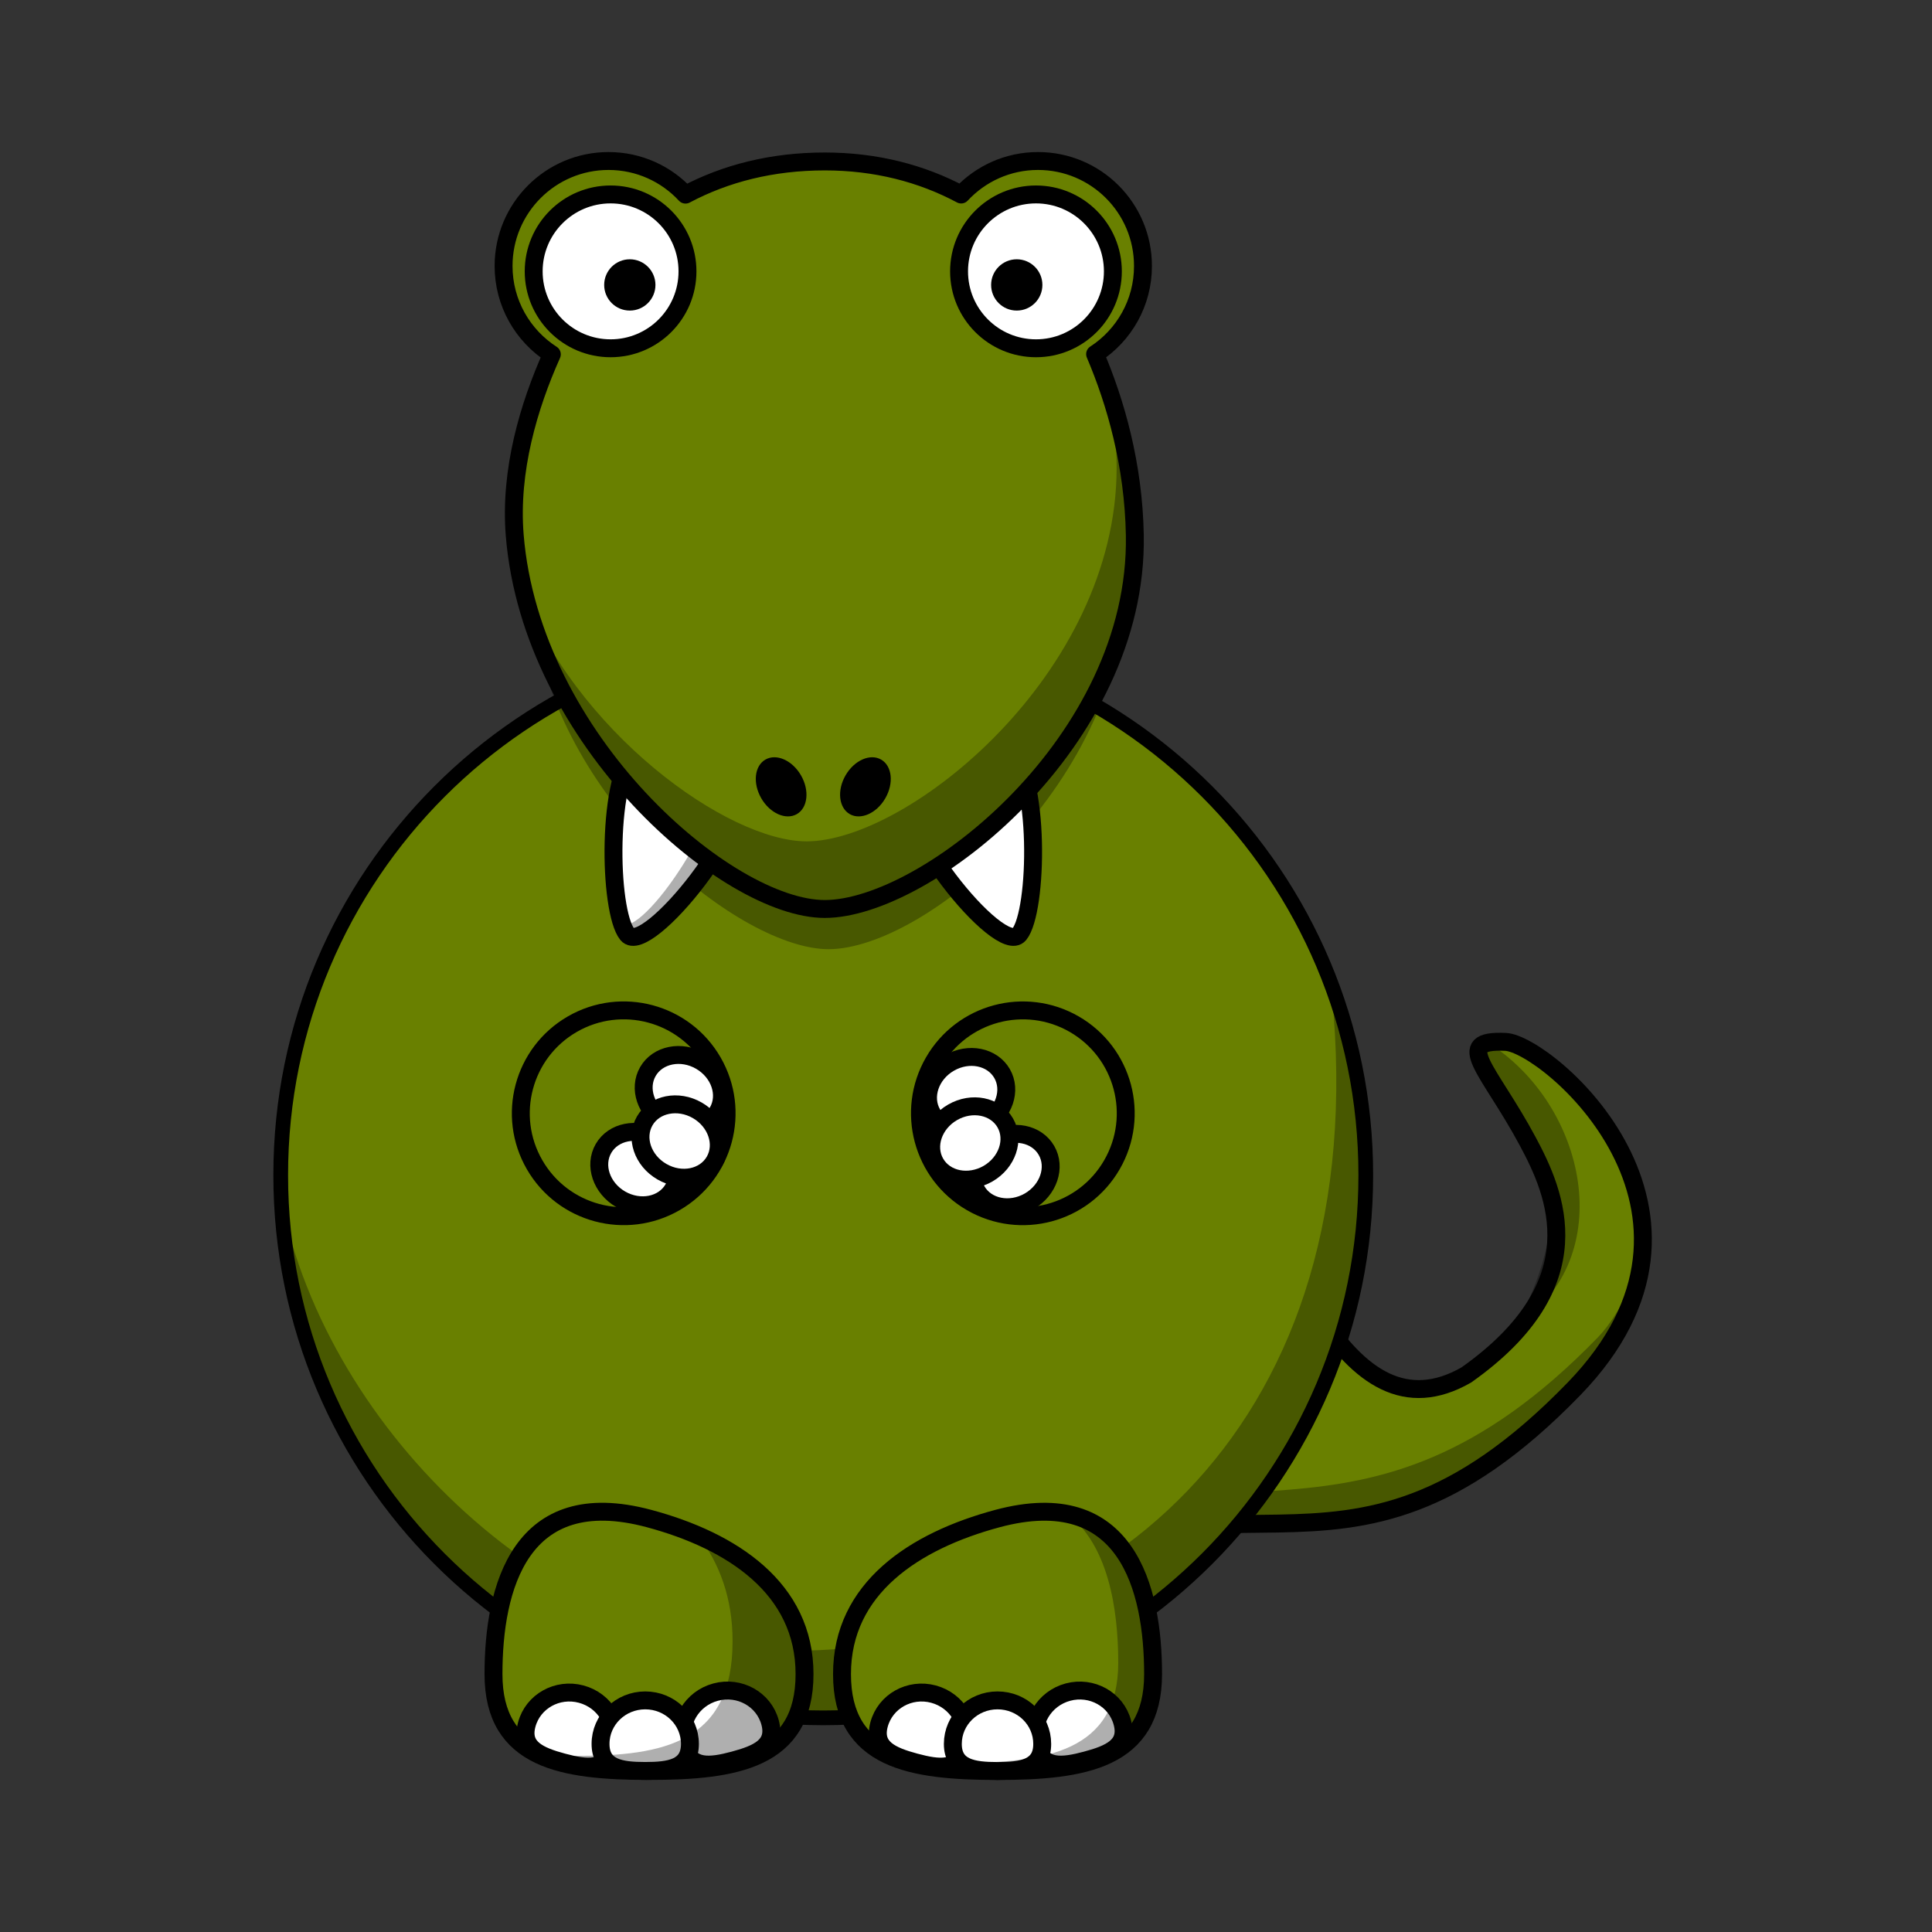 <svg:svg xmlns:dc="http://purl.org/dc/elements/1.1/" xmlns:ns1="http://www.inkscape.org/namespaces/inkscape" xmlns:ns3="http://web.resource.org/cc/" xmlns:rdf="http://www.w3.org/1999/02/22-rdf-syntax-ns#" xmlns:svg="http://www.w3.org/2000/svg" height="431.46" id="Layer_1" version="1.0" viewBox="-61.05 -33.955 431.46 431.46" width="431.46" ns1:version="0.91 r13725" xml:space="preserve">
<svg:rect x="-61.05" y="-33.955" width="431.46" height="431.46" fill="#333333" stroke="none"/>
<svg:g id="g236">
	<svg:g id="layer1_1_" transform="translate(-200.08 -237.53)">
		<svg:path d="m342.85 388.13c63.82-53.39 69.87 153.36 123.65 122.5 28.87-20.41 19.97-40.49 13.73-52.12-8.69-16.21-17.14-22.82-4.97-22.26 9.27 0.43 53.64 37.93 15.3 77.47-53.35 55.01-77.58 8.92-135.62 49.01-49.35 34.08-11.5-173.77-12.09-174.6z" id="path3229" style="stroke:#000000;stroke-width:4;fill:#698000" />
		<svg:path d="m507.8 481.67c-2.96 5.31-6.52 15-11.92 20.56-53.34 55.01-86.9 19.3-130.48 49.28-20.08 13.81-25.7 14.15-25.4 9.59-6.73 11.35-10.34 22.48 20.81 0.97 58.04-40.09 82.25 6.35 135.05-54.07 9.05-9.34 9.28-17.85 11.94-26.33zm-36.49-45.25c-3.54 3.54 3.23 11.21 6.41 16.29 4.15 10.25 14.65 18.59-0.08 46.94 23.23-15.35 15.57-49.52-6.33-63.23z" id="path3334" style="fill-opacity:.314" />
	</svg:g>
	<svg:g id="g241">
		<svg:path d="m243.96 228.48c0.02 66.93-54.23 121.2-121.16 121.2-66.932-0.01-121.18-54.28-121.16-121.21-0.015-66.93 54.24-121.19 121.17-121.19s121.18 54.28 121.15 121.2z" id="path2383" style="stroke-linejoin:round;stroke:#000000;stroke-width:3.287;stroke-linecap:round;fill:#698000" />
		<svg:path d="m236.64 186.92c0.09 1.86 0 3.76 0.14 5.63 7.34 94.55-54.28 142.15-121.16 142.15-52.278 0-103.5-48.6-113.86-100.61 2.935 64.28 56.049 115.56 121.05 115.56 66.88 0.01 121.16-54.27 121.16-121.15 0-14.6-2.58-28.61-7.33-41.58z" id="path3221" style="fill-opacity:.314" />
	</svg:g>
	<svg:g id="g245">
		<svg:g id="g247">
			<svg:path d="m49.158 339.91c-0.007 19.19 15.546 21.63 34.732 21.63 19.19 0 34.74-2.44 34.73-21.63 0.01-19.18-16.19-29.77-34.727-34.74-28.83-7.73-34.74 15.55-34.735 34.74z" id="path3245" style="stroke-linejoin:round;stroke:#000000;stroke-width:4;stroke-linecap:round;fill:#698000" />
			<svg:g id="g250">
				<svg:path d="m110.93 350.73c1.39 5.19-2.75 7-8.08 8.43-5.325 1.43-9.818 1.92-11.206-3.26-1.391-5.18 1.802-10.54 7.127-11.97 5.329-1.43 10.769 1.62 12.159 6.8z" id="path3239" style="stroke-linejoin:round;stroke:#000000;stroke-width:4;stroke-linecap:round;fill:#ffffff" />
				<svg:path d="m75.869 356.35c-1.389 5.18-5.882 4.69-11.208 3.26s-9.467-3.25-8.076-8.43c1.388-5.18 6.832-8.23 12.158-6.8 5.325 1.42 8.517 6.78 7.126 11.97z" id="path3241" style="stroke-linejoin:round;stroke:#000000;stroke-width:4;stroke-linecap:round;fill:#ffffff" />
				<svg:path d="m93.027 355.5c0.002 5.36-4.468 6.04-9.982 6.04s-9.983-0.68-9.981-6.05c-0.002-5.36 4.469-9.71 9.982-9.71 5.515 0 9.983 4.35 9.981 9.72z" id="path3243" style="stroke-linejoin:round;stroke:#000000;stroke-width:4;stroke-linecap:round;fill:#ffffff" />
			</svg:g>
			<svg:path d="m94.888 308.97c4.751 6.23 7.672 14 7.662 23.61 0.01 22.69-15.55 25.59-34.736 25.59-2.97 0-5.842-0.09-8.593-0.29 6.294 3.05 15.017 3.67 24.666 3.67 19.183 0 34.743-2.46 34.743-21.65 0-15.25-10.24-25.05-23.742-30.93z" id="path3297" style="fill-opacity:.314" />
		</svg:g>
		<svg:g id="g256">
			<svg:path d="m196.46 339.92c0 19.18-15.55 21.63-34.74 21.63-19.18 0-34.74-2.45-34.73-21.64-0.01-19.18 16.2-29.77 34.73-34.74 28.84-7.72 34.74 15.56 34.74 34.75z" id="path3220" style="stroke-linejoin:round;stroke:#000000;stroke-width:4;stroke-linecap:round;fill:#698000" />
			<svg:g id="g259">
				<svg:path d="m189.6 350.74c1.4 5.18-2.75 7-8.07 8.42-5.33 1.43-9.82 1.93-11.21-3.26-1.39-5.18 1.8-10.54 7.13-11.97 5.32-1.42 10.77 1.62 12.15 6.81z" id="path3235_1_" style="stroke-linejoin:round;stroke:#000000;stroke-width:4;stroke-linecap:round;fill:#ffffff" />
				<svg:path d="m154.54 356.35c-1.38 5.19-5.88 4.69-11.2 3.26-5.33-1.43-9.47-3.24-8.08-8.43 1.39-5.18 6.83-8.23 12.16-6.8 5.32 1.43 8.51 6.79 7.12 11.97z" id="path3237" style="stroke-linejoin:round;stroke:#000000;stroke-width:4;stroke-linecap:round;fill:#ffffff" />
				<svg:path d="m171.7 355.5c0.01 5.37-4.46 6.05-9.98 6.05-5.51 0-9.98-0.69-9.98-6.05 0-5.37 4.47-9.72 9.98-9.72 5.52 0 9.99 4.35 9.98 9.72z" id="path3224" style="stroke-linejoin:round;stroke:#000000;stroke-width:4;stroke-linecap:round;fill:#ffffff" />
			</svg:g>
			<svg:path d="m177.39 304.17c8.94 6.89 11.29 20.87 11.29 33.2 0 19.86-16.08 22.39-35.93 22.39-4.31 0-8.41-0.14-12.24-0.52 5.87 1.87 13.21 2.3 21.2 2.3 19.19 0 34.75-2.44 34.74-21.63 0.01-15.03-3.62-32.56-19.06-35.74z" id="path3358" style="fill-opacity:.314" />
		</svg:g>
	</svg:g>
	<svg:g id="g265">
		<svg:g id="g267">
			<svg:path d="m98.139 203.18c6.341 10.99 2.581 25.04-8.41 31.39-10.99 6.34-25.043 2.58-31.389-8.41-6.345-10.99-2.58-25.04 8.41-31.39 10.991-6.35 25.043-2.58 31.389 8.41z" id="path3159_2_" style="stroke-linejoin:round;stroke:#000000;stroke-width:4;stroke-linecap:round;fill:#698000" />
			<svg:path d="m85.473 220.17c4.305 2.49 6.023 7.57 3.84 11.35-2.184 3.78-7.443 4.83-11.748 2.35-4.305-2.49-6.023-7.57-3.84-11.35 2.184-3.78 7.443-4.84 11.748-2.35z" id="path3264_1_" style="stroke-linejoin:round;stroke:#000000;stroke-width:4;stroke-linecap:round;fill:#ffffff" />
			<svg:path d="m95.391 202.99c4.305 2.49 6.029 7.57 3.841 11.35-2.184 3.78-7.443 4.83-11.748 2.35-4.305-2.49-6.024-7.57-3.841-11.35 2.184-3.78 7.443-4.84 11.748-2.35z" id="path3266_1_" style="stroke-linejoin:round;stroke:#000000;stroke-width:4;stroke-linecap:round;fill:#ffffff" />
			<svg:path d="m94.682 214.01c4.305 2.49 6.028 7.57 3.841 11.35-2.185 3.78-7.444 4.84-11.749 2.35-4.304-2.48-6.023-7.56-3.84-11.35 2.184-3.78 7.443-4.83 11.748-2.35z" id="path3268_1_" style="stroke-linejoin:round;stroke:#000000;stroke-width:4;stroke-linecap:round;fill:#ffffff" />
		</svg:g>
		<svg:g id="g273">
			<svg:path d="m187.27 226.16c-6.34 10.99-20.39 14.76-31.38 8.41s-14.76-20.4-8.41-31.39c6.34-10.99 20.39-14.75 31.38-8.41 10.99 6.35 14.76 20.4 8.41 31.39z" id="path3161_2_" style="stroke-linejoin:round;stroke:#000000;stroke-width:4;stroke-linecap:round;fill:#698000" />
			<svg:path d="m160.9 220.61c-4.3 2.48-6.02 7.56-3.84 11.35 2.18 3.78 7.44 4.83 11.75 2.35 4.3-2.49 6.02-7.57 3.84-11.35-2.19-3.79-7.45-4.84-11.75-2.35z" id="path3270_1_" style="stroke-linejoin:round;stroke:#000000;stroke-width:4;stroke-linecap:round;fill:#ffffff" />
			<svg:path d="m150.98 203.43c-4.3 2.48-6.02 7.57-3.84 11.35s7.44 4.83 11.75 2.35c4.3-2.49 6.02-7.57 3.84-11.35-2.19-3.78-7.44-4.84-11.75-2.35z" id="path3272_1_" style="stroke-linejoin:round;stroke:#000000;stroke-width:4;stroke-linecap:round;fill:#ffffff" />
			<svg:path d="m151.69 214.45c-4.31 2.49-6.02 7.57-3.84 11.35s7.44 4.83 11.75 2.35c4.3-2.49 6.02-7.57 3.84-11.35-2.19-3.78-7.44-4.83-11.75-2.35z" id="path3274_1_" style="stroke-linejoin:round;stroke:#000000;stroke-width:4;stroke-linecap:round;fill:#ffffff" />
		</svg:g>
	</svg:g>
	<svg:g id="g279">
		<svg:path d="m183.67 54.876c1.43 7.783 2.95 16.033 2.95 24.604 0 46.07-44.83 83.46-66.56 83.46-16.84 0-49.682-24.22-61.851-57.71 6.193 41.05 46.491 72.79 65.771 72.79 21.72 0 66.56-37.4 66.56-83.467 0-14.359-2.78-27.873-6.87-39.677z" id="path3231_2_" style="fill-opacity:.314" />
		<svg:g id="g282">
			<svg:path d="m141.5 139.4c-4.3 9.52 20.84 40.44 25.07 35.31 4.23-5.14 4.74-36.09-2.39-41.78-6.71-5.36-18.16-3.54-22.68 6.47z" id="path3190_2_" style="stroke-linejoin:round;stroke:#000000;stroke-width:4;fill:#ffffff" />
			<svg:g id="g285">
				<svg:path d="m104.11 139.4c4.3 9.52-20.838 40.44-25.064 35.31-4.227-5.14-4.738-36.09 2.391-41.78 6.706-5.36 18.155-3.54 22.673 6.47z" id="path3214_1_" style="stroke-linejoin:round;stroke:#000000;stroke-width:4;fill:#ffffff" />
				<svg:path d="m104.11 139.39c4.29 9.52-20.854 40.47-25.08 35.33-0.408-0.49-0.76-1.23-1.094-2.15 5.75 1.78 25.984-29.17 21.012-37.89-0.68-1.2-1.475-2.26-2.322-3.18 3.068 1.5 5.764 4.1 7.484 7.89z" id="path3363_1_" style="fill-opacity:.314" />
			</svg:g>
		</svg:g>
		<svg:g id="g289">
			<svg:g id="g291">
				<svg:path d="m183.51 45.123c6.44-4.18 10.7-11.428 10.69-19.674 0.01-12.95-10.49-23.449-23.44-23.449-6.78 0-12.88 2.882-17.16 7.484-8.87-4.732-19.08-7.383-30.46-7.383-11.76 0-22.16 2.656-31.101 7.408-4.281-4.616-10.396-7.509-17.188-7.509-12.95 0-23.444 10.499-23.442 23.449-0.001 8.281 4.295 15.555 10.777 19.727-5.166 11.554-9.459 25.985-8.289 40.393 3.721 45.851 47.483 83.471 69.243 83.471 22.6 0 70.05-37.41 69.24-83.471-0.28-15.776-4.28-29.652-8.87-40.446z" id="path293" style="stroke-linejoin:round;stroke:#000000;stroke-width:4;stroke-linecap:round;fill:#698000" />
				<svg:path d="m185.25 45.876c1.48 7.783 3.07 16.033 3.07 24.604 0 46.07-46.64 83.46-69.24 83.46-17.52 0-51.692-24.22-64.352-57.709 6.442 41.049 48.372 72.789 68.422 72.789 22.6 0 69.24-37.4 69.24-83.467 0-14.359-2.89-27.873-7.14-39.677z" id="path3231_1_" style="fill-opacity:.314" />
			</svg:g>
			<svg:g id="g296">
				<svg:g id="g298">
					<svg:g id="g300">
						<svg:path d="m92.48 26.647c0.004 9.484-7.687 17.177-17.172 17.177-9.487 0-17.176-7.692-17.174-17.177-0.002-9.487 7.687-17.179 17.174-17.179 9.485 0 17.176 7.692 17.172 17.179z" id="path3157_1_" style="stroke-linejoin:round;stroke:#000000;stroke-width:4;stroke-linecap:round;fill:#ffffff" />
						<svg:path d="m85.325 29.677c0.002 3.162-2.563 5.726-5.724 5.726-3.163 0-5.726-2.563-5.724-5.726-0.002-3.162 2.561-5.727 5.724-5.727 3.161 0.001 5.726 2.565 5.724 5.727z" id="path3163_1_" />
					</svg:g>
				</svg:g>
				<svg:g id="g304">
					<svg:g id="g306">
						<svg:path d="m153.13 26.647c0 9.484 7.69 17.177 17.18 17.177 9.48 0 17.17-7.692 17.17-17.177 0-9.487-7.69-17.179-17.17-17.179-9.49 0-17.18 7.692-17.18 17.179z" id="path3157_2_" style="stroke-linejoin:round;stroke:#000000;stroke-width:4;stroke-linecap:round;fill:#ffffff" />
						<svg:path d="m160.29 29.677c0 3.162 2.56 5.726 5.72 5.726 3.17 0 5.73-2.563 5.73-5.726 0-3.162-2.56-5.727-5.73-5.727-3.16 0.001-5.72 2.565-5.72 5.727z" id="path3163_2_" />
					</svg:g>
				</svg:g>
			</svg:g>
			<svg:g id="g310">
				<svg:path d="m136.66 144.32c-1.94 3.36-5.5 4.94-7.95 3.53-2.45-1.42-2.87-5.29-0.93-8.65s5.5-4.94 7.95-3.52c2.45 1.41 2.87 5.28 0.93 8.64z" id="path2398_1_" />
				<svg:path d="m108.96 144.32c1.94 3.36 5.5 4.94 7.95 3.53 2.45-1.42 2.86-5.29 0.92-8.65s-5.5-4.94-7.95-3.52c-2.45 1.41-2.86 5.28-0.92 8.64z" id="path2412_1_" />
			</svg:g>
		</svg:g>
	</svg:g>
</svg:g>
</svg:svg>